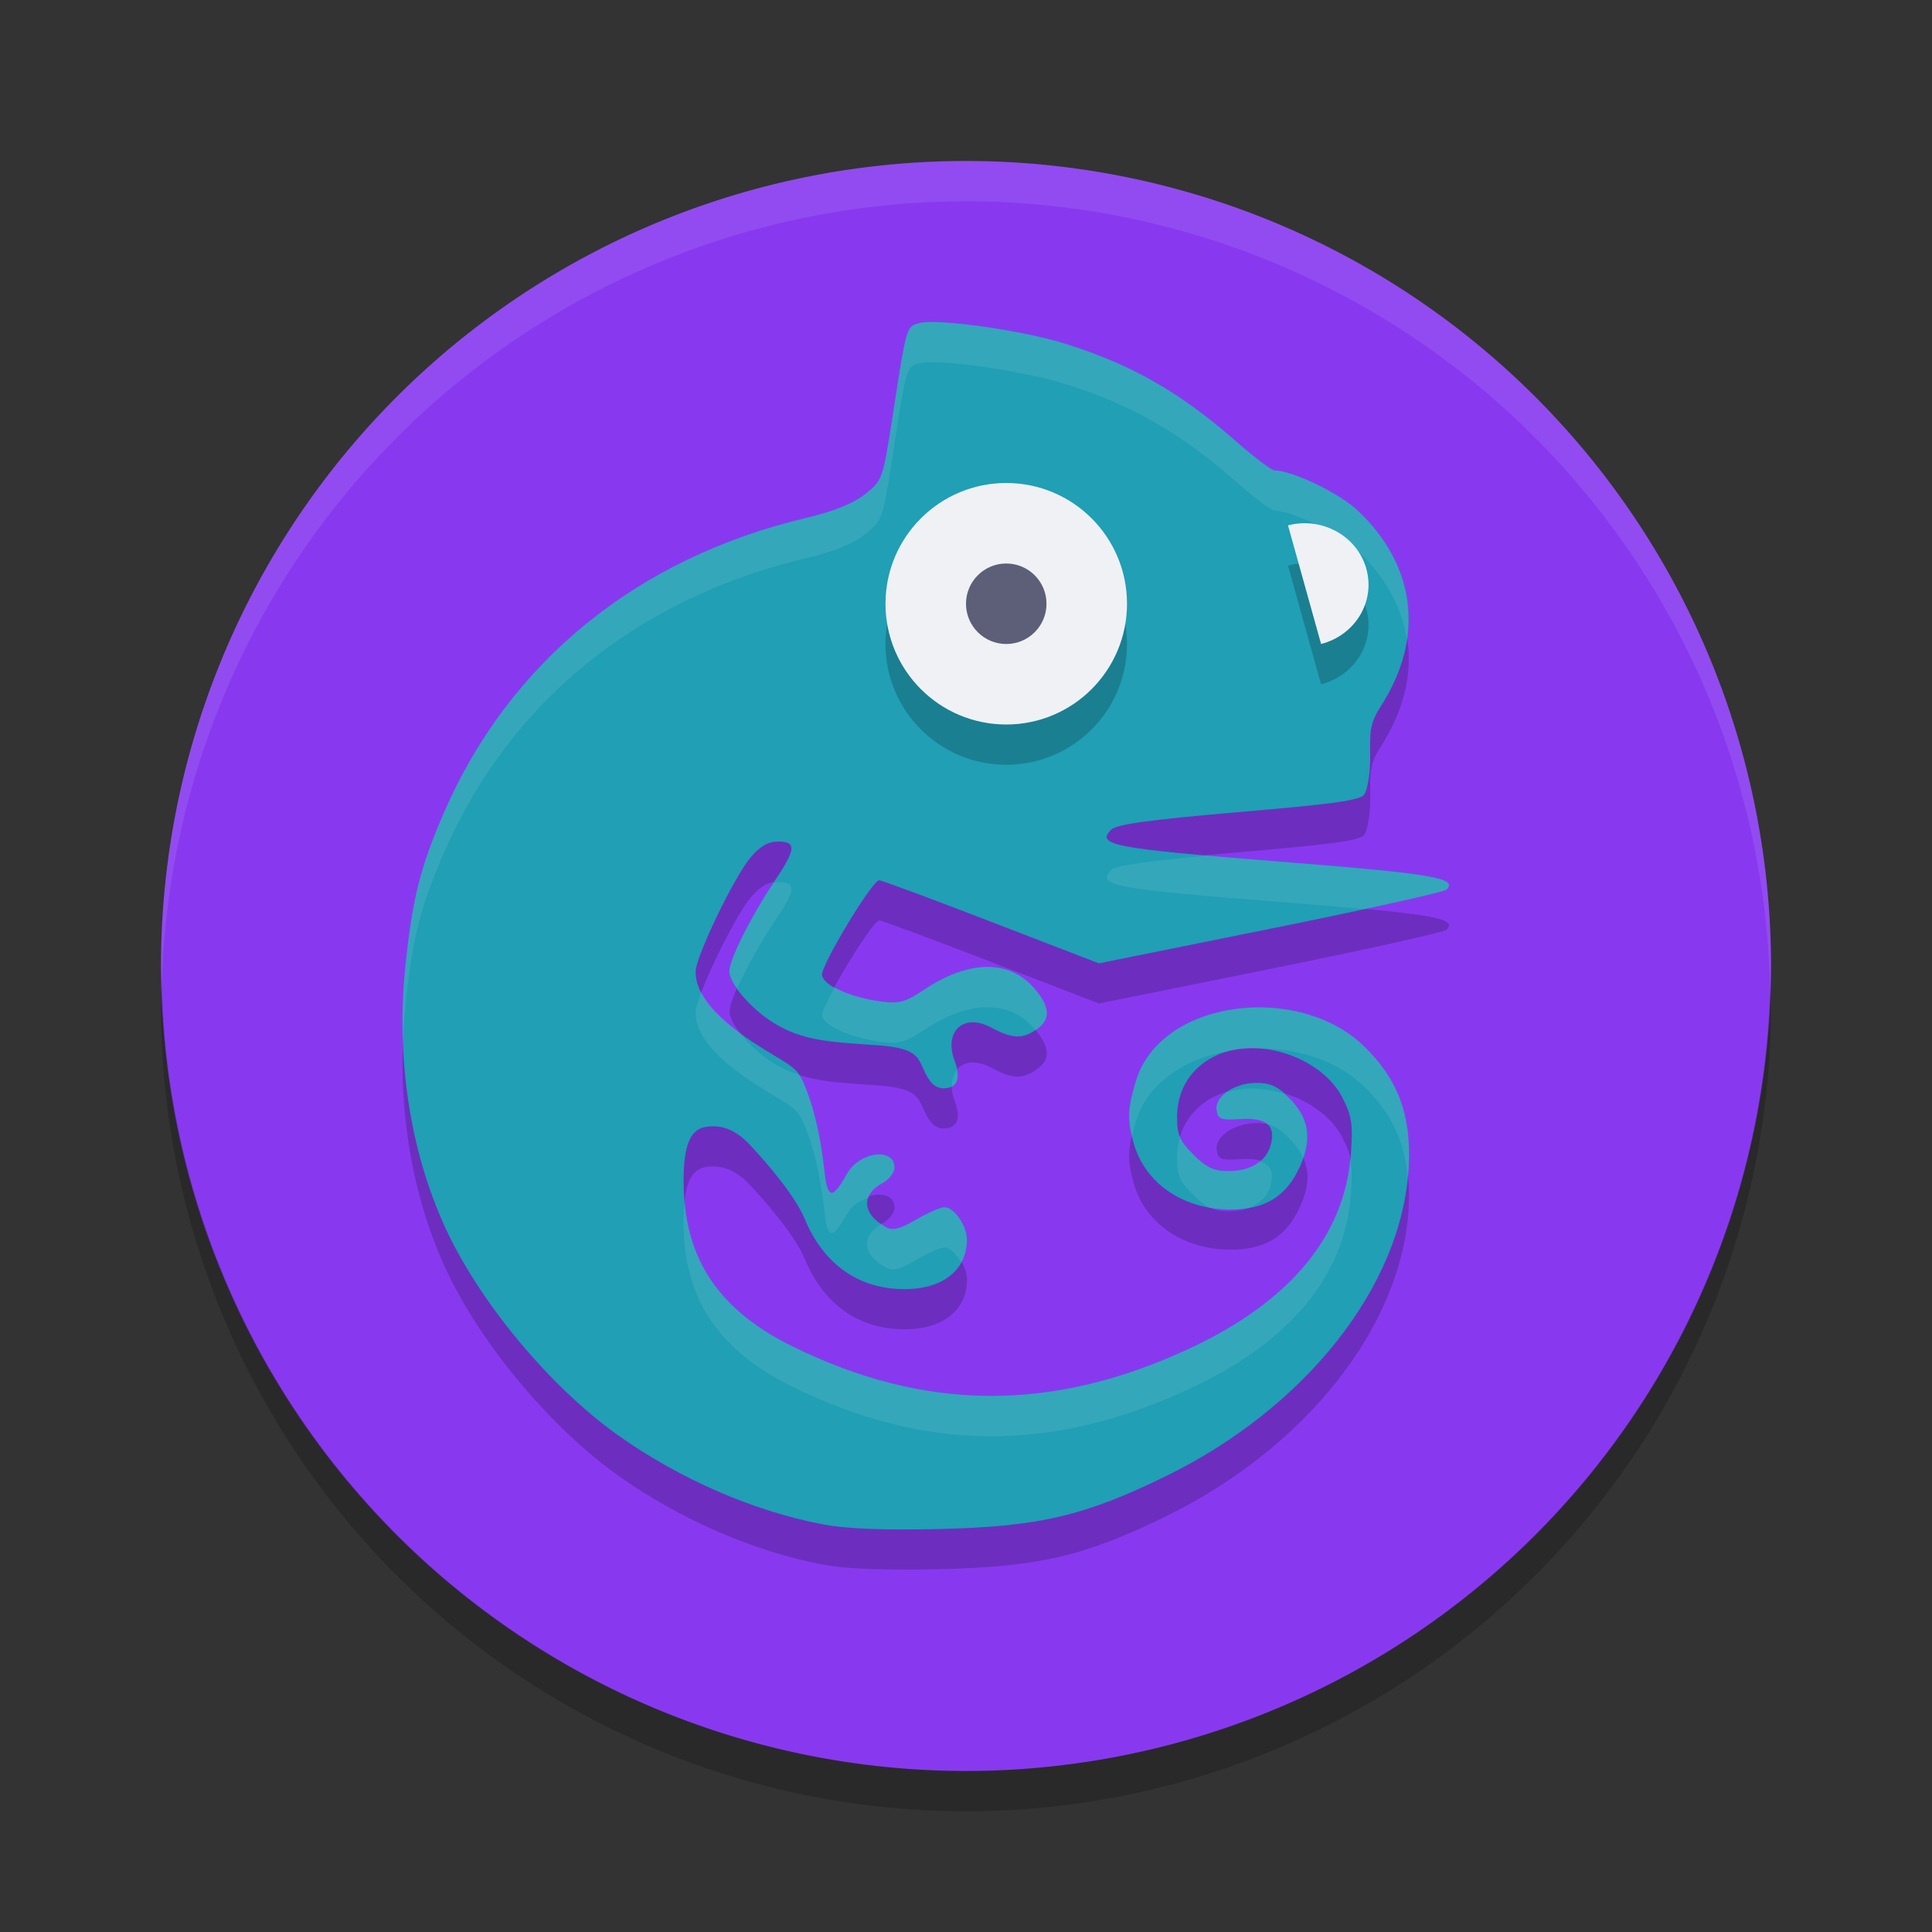 <svg xmlns="http://www.w3.org/2000/svg" width="24" height="24" version="1.1">
 <rect width="100%" height="100%" fill="#333333" stroke="none"/>
 <path style="fill:#8839ef" d="M 12,2 A 10,10 0 0 0 2,12 10,10 0 0 0 12,22 10,10 0 0 0 22,12 10,10 0 0 0 12,2 Z"/>
 <path style="opacity:0.2" d="M 2.011,12.209 A 10,10 0 0 0 2,12.5 10,10 0 0 0 12,22.5 10,10 0 0 0 22,12.5 10,10 0 0 0 21.989,12.291 10,10 0 0 1 12,22 10,10 0 0 1 2.011,12.209 Z"/>
 <path style="opacity:0.1;fill:#eff1f5" d="m 12,2 a 10,10 0 0 0 -10,10 10,10 0 0 0 0.011,0.209 10,10 0 0 1 9.989,-9.709 10,10 0 0 1 9.989,9.791 10,10 0 0 0 0.011,-0.291 10,10 0 0 0 -10,-10 z"/>
 <path style="opacity:0.2" d="M 10.221,19.436 C 9.366,19.273 8.454,18.878 7.691,18.339 6.834,17.733 5.948,16.668 5.522,15.73 5.094,14.788 4.92,13.649 5.034,12.525 c 0.086,-0.85 0.184,-1.244 0.477,-1.921 0.812,-1.878 2.401,-3.172 4.505,-3.671 0.344,-0.082 0.583,-0.178 0.731,-0.295 0.219,-0.173 0.219,-0.175 0.351,-1.028 0.164,-1.065 0.162,-1.057 0.331,-1.099 0.227,-0.057 1.285,0.094 1.803,0.257 0.833,0.262 1.428,0.603 2.138,1.225 0.219,0.192 0.427,0.349 0.463,0.349 0.214,0 0.81,0.28 1.05,0.513 0.718,0.696 0.814,1.574 0.267,2.424 -0.147,0.228 -0.128,0.341 -0.128,0.635 0,0.197 -0.034,0.402 -0.075,0.456 -0.06,0.079 -0.454,0.122 -1.614,0.222 -1.057,0.091 -1.463,0.148 -1.528,0.213 -0.193,0.193 0.019,0.233 2.073,0.395 1.921,0.151 2.237,0.204 2.091,0.35 -0.031,0.031 -1.016,0.25 -2.187,0.486 l -2.13,0.43 -1.339,-0.516 c -0.736,-0.284 -1.362,-0.516 -1.39,-0.516 -0.088,0 -0.732,1.07 -0.711,1.18 0.026,0.137 0.367,0.276 0.718,0.324 0.242,0.033 0.31,0.015 0.56,-0.151 0.558,-0.369 1.057,-0.369 1.367,-0.001 0.19,0.225 0.196,0.378 0.021,0.5 -0.175,0.122 -0.302,0.118 -0.559,-0.02 -0.362,-0.194 -0.592,0.059 -0.461,0.406 0.085,0.224 0.037,0.346 -0.136,0.346 -0.096,0 -0.165,-0.06 -0.232,-0.201 -0.095,-0.2 -0.096,-0.301 -0.622,-0.336 -0.568,-0.038 -0.908,-0.056 -1.264,-0.28 -0.281,-0.177 -0.543,-0.484 -0.543,-0.637 0,-0.146 0.278,-0.7 0.564,-1.123 0.265,-0.393 0.273,-0.488 0.042,-0.488 -0.123,0 -0.223,0.057 -0.34,0.195 -0.205,0.241 -0.685,1.238 -0.685,1.422 0,0.254 0.194,0.534 0.71,0.874 0.409,0.269 0.534,0.286 0.622,0.485 0.132,0.298 0.219,0.667 0.27,1.132 0.042,0.386 0.126,0.286 0.28,0.017 0.157,-0.275 0.589,-0.329 0.589,-0.074 0,0.061 -0.067,0.147 -0.149,0.191 -0.271,0.145 -0.252,0.389 0.042,0.547 0.087,0.047 0.174,0.025 0.376,-0.093 0.144,-0.084 0.303,-0.154 0.353,-0.154 0.118,0 0.278,0.23 0.278,0.4 0,0.38 -0.299,0.618 -0.775,0.618 -0.568,0 -1.003,-0.305 -1.239,-0.869 -0.126,-0.301 -0.475,-0.701 -0.678,-0.919 -0.201,-0.215 -0.379,-0.253 -0.547,-0.228 -0.188,0.027 -0.28,0.205 -0.281,0.661 -0.002,0.883 0.348,1.571 1.351,2.065 1.647,0.812 3.228,0.821 4.93,0.029 1.256,-0.584 1.939,-1.407 2.009,-2.422 0.026,-0.373 0.01,-0.471 -0.11,-0.703 -0.25,-0.482 -1.025,-0.761 -1.554,-0.521 -0.317,0.144 -0.496,0.422 -0.496,0.772 -1.79e-4,0.217 0.034,0.295 0.204,0.464 0.162,0.162 0.252,0.204 0.437,0.204 0.28,0 0.472,-0.122 0.525,-0.334 0.06,-0.237 -0.056,-0.332 -0.38,-0.312 -0.244,0.015 -0.278,0.002 -0.295,-0.114 -0.025,-0.174 0.237,-0.343 0.519,-0.335 0.167,0.005 0.261,0.055 0.413,0.22 0.236,0.257 0.258,0.52 0.074,0.88 -0.168,0.328 -0.426,0.474 -0.838,0.473 -0.586,-0.002 -1.059,-0.328 -1.198,-0.824 -0.083,-0.297 -0.079,-0.416 0.026,-0.768 0.303,-1.02 2.019,-1.229 2.834,-0.437 0.393,0.382 0.593,0.815 0.556,1.502 -0.08,1.489 -1.295,2.996 -3.009,3.836 -1.015,0.498 -1.585,0.631 -2.82,0.66 -0.703,0.016 -1.154,-0.002 -1.45,-0.058 z"/>
 <path style="fill:#209fb5" d="M 10.221,18.936 C 9.366,18.773 8.454,18.378 7.691,17.839 6.834,17.233 5.948,16.168 5.522,15.23 5.094,14.288 4.92,13.149 5.034,12.025 5.12,11.175 5.218,10.781 5.511,10.104 6.323,8.227 7.911,6.932 10.016,6.433 10.36,6.352 10.599,6.255 10.746,6.139 10.965,5.966 10.966,5.964 11.098,5.111 11.262,4.046 11.26,4.054 11.428,4.012 c 0.227,-0.057 1.285,0.094 1.803,0.257 0.833,0.262 1.428,0.603 2.138,1.225 0.219,0.192 0.427,0.349 0.463,0.349 0.214,0 0.81,0.28 1.05,0.513 0.718,0.696 0.814,1.574 0.267,2.424 -0.147,0.228 -0.128,0.341 -0.128,0.635 0,0.197 -0.034,0.402 -0.075,0.456 -0.06,0.079 -0.454,0.122 -1.614,0.222 -1.057,0.091 -1.463,0.148 -1.528,0.213 -0.193,0.193 0.019,0.233 2.073,0.395 1.921,0.151 2.237,0.204 2.091,0.35 -0.031,0.031 -1.016,0.25 -2.187,0.486 l -2.13,0.43 -1.339,-0.516 c -0.736,-0.284 -1.362,-0.516 -1.39,-0.516 -0.088,0 -0.732,1.07 -0.711,1.18 0.026,0.137 0.367,0.276 0.718,0.324 0.242,0.033 0.31,0.015 0.56,-0.151 0.558,-0.369 1.057,-0.369 1.367,-0.001 0.19,0.225 0.196,0.378 0.021,0.5 -0.175,0.122 -0.302,0.118 -0.559,-0.02 -0.362,-0.194 -0.592,0.059 -0.461,0.406 0.085,0.224 0.037,0.346 -0.136,0.346 -0.096,0 -0.165,-0.06 -0.232,-0.201 -0.095,-0.2 -0.096,-0.301 -0.622,-0.336 -0.568,-0.038 -0.908,-0.056 -1.264,-0.28 -0.281,-0.177 -0.543,-0.484 -0.543,-0.637 0,-0.146 0.278,-0.7 0.564,-1.123 0.265,-0.393 0.273,-0.488 0.042,-0.488 -0.123,0 -0.223,0.057 -0.34,0.195 -0.205,0.241 -0.685,1.238 -0.685,1.422 0,0.254 0.194,0.534 0.71,0.874 0.409,0.269 0.534,0.286 0.622,0.485 0.132,0.298 0.219,0.667 0.27,1.132 0.042,0.386 0.126,0.286 0.28,0.017 0.157,-0.275 0.589,-0.329 0.589,-0.074 0,0.061 -0.067,0.147 -0.149,0.191 -0.271,0.145 -0.252,0.389 0.042,0.547 0.087,0.047 0.174,0.025 0.376,-0.093 0.144,-0.084 0.303,-0.154 0.353,-0.154 0.118,0 0.278,0.23 0.278,0.4 0,0.38 -0.299,0.618 -0.775,0.618 -0.568,0 -1.003,-0.305 -1.239,-0.869 -0.126,-0.301 -0.475,-0.701 -0.678,-0.919 -0.201,-0.215 -0.379,-0.253 -0.547,-0.228 -0.188,0.027 -0.28,0.205 -0.281,0.661 -0.002,0.883 0.348,1.571 1.351,2.065 1.647,0.812 3.228,0.821 4.93,0.029 1.256,-0.584 1.939,-1.407 2.009,-2.422 0.026,-0.373 0.01,-0.471 -0.11,-0.703 -0.25,-0.482 -1.025,-0.761 -1.554,-0.521 -0.317,0.144 -0.496,0.422 -0.496,0.772 -1.78e-4,0.217 0.034,0.295 0.204,0.464 0.162,0.162 0.252,0.204 0.437,0.204 0.28,0 0.472,-0.122 0.525,-0.334 0.06,-0.237 -0.056,-0.332 -0.38,-0.312 -0.244,0.015 -0.278,0.002 -0.295,-0.114 -0.025,-0.174 0.237,-0.343 0.519,-0.335 0.167,0.005 0.261,0.055 0.413,0.22 0.236,0.257 0.258,0.52 0.074,0.88 -0.168,0.328 -0.426,0.474 -0.838,0.473 -0.586,-0.002 -1.059,-0.328 -1.198,-0.824 -0.083,-0.297 -0.079,-0.416 0.026,-0.768 0.303,-1.02 2.019,-1.229 2.834,-0.437 0.393,0.382 0.593,0.815 0.556,1.502 -0.08,1.489 -1.295,2.996 -3.009,3.836 -1.015,0.498 -1.585,0.631 -2.82,0.66 -0.703,0.016 -1.154,-0.002 -1.45,-0.058 z"/>
 <circle style="opacity:0.2" cx="12.5" cy="8" r="1.5"/>
 <circle style="fill:#eff1f5" cx="12.5" cy="7.5" r="1.5"/>
 <circle style="fill:#5c5f77" cx="12.5" cy="7.5" r=".5"/>
 <path style="opacity:0.2" d="m 16.973,7.566 c 0.114,0.407 -0.138,0.825 -0.562,0.934 L 16,7.026 c 0.424,-0.109 0.859,0.132 0.973,0.539 z"/>
 <path style="fill:#eff1f5" d="m 16.973,7.066 c 0.114,0.407 -0.138,0.825 -0.562,0.934 L 16,6.526 c 0.424,-0.109 0.859,0.132 0.973,0.539 z"/>
 <path style="opacity:0.1;fill:#eff1f5" d="m 11.732,4.006 c -0.139,-0.009 -0.247,-0.008 -0.304,0.006 -0.169,0.042 -0.167,0.035 -0.331,1.1 -0.132,0.853 -0.133,0.854 -0.352,1.027 -0.148,0.117 -0.386,0.213 -0.73,0.295 -2.105,0.499 -3.693,1.793 -4.505,3.671 -0.293,0.677 -0.391,1.071 -0.477,1.921 -0.031,0.304 -0.039,0.608 -0.028,0.909 0.005,-0.136 0.015,-0.273 0.028,-0.409 0.086,-0.85 0.184,-1.244 0.477,-1.921 0.812,-1.878 2.4,-3.172 4.505,-3.671 0.344,-0.082 0.583,-0.178 0.73,-0.295 0.219,-0.173 0.22,-0.175 0.352,-1.027 0.164,-1.065 0.162,-1.057 0.331,-1.1 0.227,-0.057 1.285,0.095 1.803,0.258 0.833,0.262 1.428,0.603 2.138,1.226 0.219,0.192 0.427,0.349 0.463,0.349 0.214,0 0.81,0.279 1.051,0.513 0.337,0.327 0.532,0.695 0.593,1.081 0.083,-0.566 -0.112,-1.115 -0.593,-1.581 -0.241,-0.233 -0.836,-0.513 -1.051,-0.513 -0.036,0 -0.244,-0.157 -0.463,-0.349 C 14.659,4.873 14.065,4.532 13.231,4.27 12.843,4.147 12.15,4.032 11.732,4.006 Z m 3.269,6.622 c -0.746,0.07 -1.141,0.123 -1.196,0.179 -0.193,0.193 0.019,0.234 2.073,0.396 0.444,0.035 0.784,0.063 1.07,0.09 0.564,-0.122 1.001,-0.221 1.021,-0.24 0.146,-0.145 -0.17,-0.198 -2.091,-0.35 -0.37,-0.029 -0.618,-0.051 -0.877,-0.074 z m -5.335,0.328 c -0.021,0 -0.038,0.012 -0.058,0.016 -0.279,0.419 -0.548,0.952 -0.548,1.095 0,0.055 0.042,0.132 0.098,0.213 0.105,-0.238 0.28,-0.559 0.466,-0.835 0.265,-0.393 0.274,-0.488 0.042,-0.488 z m 2.6,1.056 c -0.233,1.93e-4 -0.497,0.093 -0.776,0.277 -0.25,0.165 -0.318,0.184 -0.56,0.15 -0.218,-0.03 -0.423,-0.097 -0.561,-0.175 -0.092,0.169 -0.164,0.315 -0.157,0.351 0.026,0.137 0.367,0.276 0.718,0.324 0.242,0.033 0.309,0.015 0.56,-0.15 0.558,-0.369 1.057,-0.369 1.367,-10e-4 0.003,0.003 0.003,0.006 0.006,0.009 0.005,-0.004 0.01,-0.005 0.016,-0.009 0.175,-0.122 0.168,-0.275 -0.021,-0.5 -0.155,-0.184 -0.357,-0.277 -0.591,-0.276 z m -3.553,0.314 c -0.042,0.11 -0.072,0.204 -0.072,0.247 0,0.254 0.194,0.534 0.71,0.873 0.409,0.269 0.534,0.287 0.622,0.485 0.132,0.298 0.219,0.667 0.27,1.132 0.042,0.386 0.125,0.286 0.279,0.017 0.06,-0.106 0.162,-0.167 0.264,-0.202 0.025,-0.067 0.082,-0.13 0.177,-0.181 0.082,-0.044 0.148,-0.13 0.148,-0.191 0,-0.255 -0.432,-0.2 -0.589,0.074 -0.154,0.27 -0.238,0.37 -0.279,-0.017 -0.05,-0.465 -0.138,-0.834 -0.27,-1.132 -0.015,-0.033 -0.034,-0.057 -0.052,-0.082 -0.108,-0.036 -0.213,-0.081 -0.317,-0.146 C 9.444,13.103 9.296,12.963 9.193,12.83 8.946,12.647 8.79,12.48 8.713,12.326 Z m 7.056,0.192 c -0.728,-0.042 -1.47,0.279 -1.659,0.916 -0.093,0.311 -0.102,0.445 -0.047,0.677 0.013,-0.054 0.026,-0.108 0.047,-0.177 0.161,-0.541 0.721,-0.846 1.332,-0.902 0.051,-0.005 0.101,-0.009 0.152,-0.007 0.495,-0.011 1.003,0.135 1.351,0.472 0.315,0.305 0.498,0.65 0.543,1.125 0.004,-0.041 0.01,-0.082 0.013,-0.123 0.037,-0.687 -0.162,-1.12 -0.556,-1.502 -0.306,-0.297 -0.739,-0.453 -1.176,-0.479 z m -3.881,0.771 c -0.044,0.052 -0.066,0.124 -0.063,0.209 0.063,-0.033 0.082,-0.106 0.063,-0.209 z m 3.66,0.232 c -0.107,-2.3e-5 -0.21,0.019 -0.31,0.049 -0.084,0.061 -0.137,0.139 -0.126,0.219 0.017,0.116 0.05,0.128 0.295,0.113 0.166,-0.01 0.276,0.011 0.337,0.064 0.104,0.024 0.187,0.083 0.301,0.207 0.063,0.068 0.108,0.138 0.141,0.209 0.095,-0.274 0.056,-0.495 -0.141,-0.709 -0.04,-0.043 -0.071,-0.061 -0.105,-0.09 -0.128,-0.038 -0.261,-0.062 -0.392,-0.062 z m -0.89,0.603 c -0.024,0.08 -0.037,0.166 -0.037,0.257 -1.79e-4,0.217 0.034,0.295 0.204,0.464 0.079,0.079 0.14,0.127 0.204,0.158 0.081,0.014 0.165,0.023 0.252,0.023 0.082,2.73e-4 0.155,-0.01 0.226,-0.021 0.144,-0.052 0.245,-0.149 0.28,-0.29 0.04,-0.161 -0.008,-0.251 -0.139,-0.29 -0.093,0.077 -0.222,0.124 -0.387,0.124 -0.185,0 -0.275,-0.043 -0.437,-0.204 -0.087,-0.087 -0.138,-0.15 -0.167,-0.221 z m 2.114,0.271 c -0.093,0.986 -0.77,1.788 -2,2.36 -1.702,0.792 -3.283,0.782 -4.93,-0.029 -0.895,-0.441 -1.268,-1.037 -1.337,-1.788 -0.007,0.068 -0.014,0.136 -0.015,0.224 -0.002,0.883 0.349,1.57 1.352,2.064 1.647,0.812 3.227,0.821 4.93,0.029 1.256,-0.584 1.939,-1.407 2.009,-2.422 0.014,-0.209 0.014,-0.33 -0.009,-0.438 z m -5.039,0.603 c -0.05,0 -0.209,0.07 -0.354,0.154 -0.202,0.118 -0.289,0.139 -0.376,0.093 -0.022,-0.012 -0.032,-0.027 -0.051,-0.04 -0.259,0.145 -0.239,0.385 0.051,0.54 0.087,0.047 0.174,0.025 0.376,-0.093 0.144,-0.084 0.304,-0.154 0.354,-0.154 0.07,0 0.15,0.083 0.207,0.184 0.045,-0.082 0.07,-0.176 0.07,-0.283 0,-0.17 -0.159,-0.4 -0.277,-0.4 z"/>
</svg>
